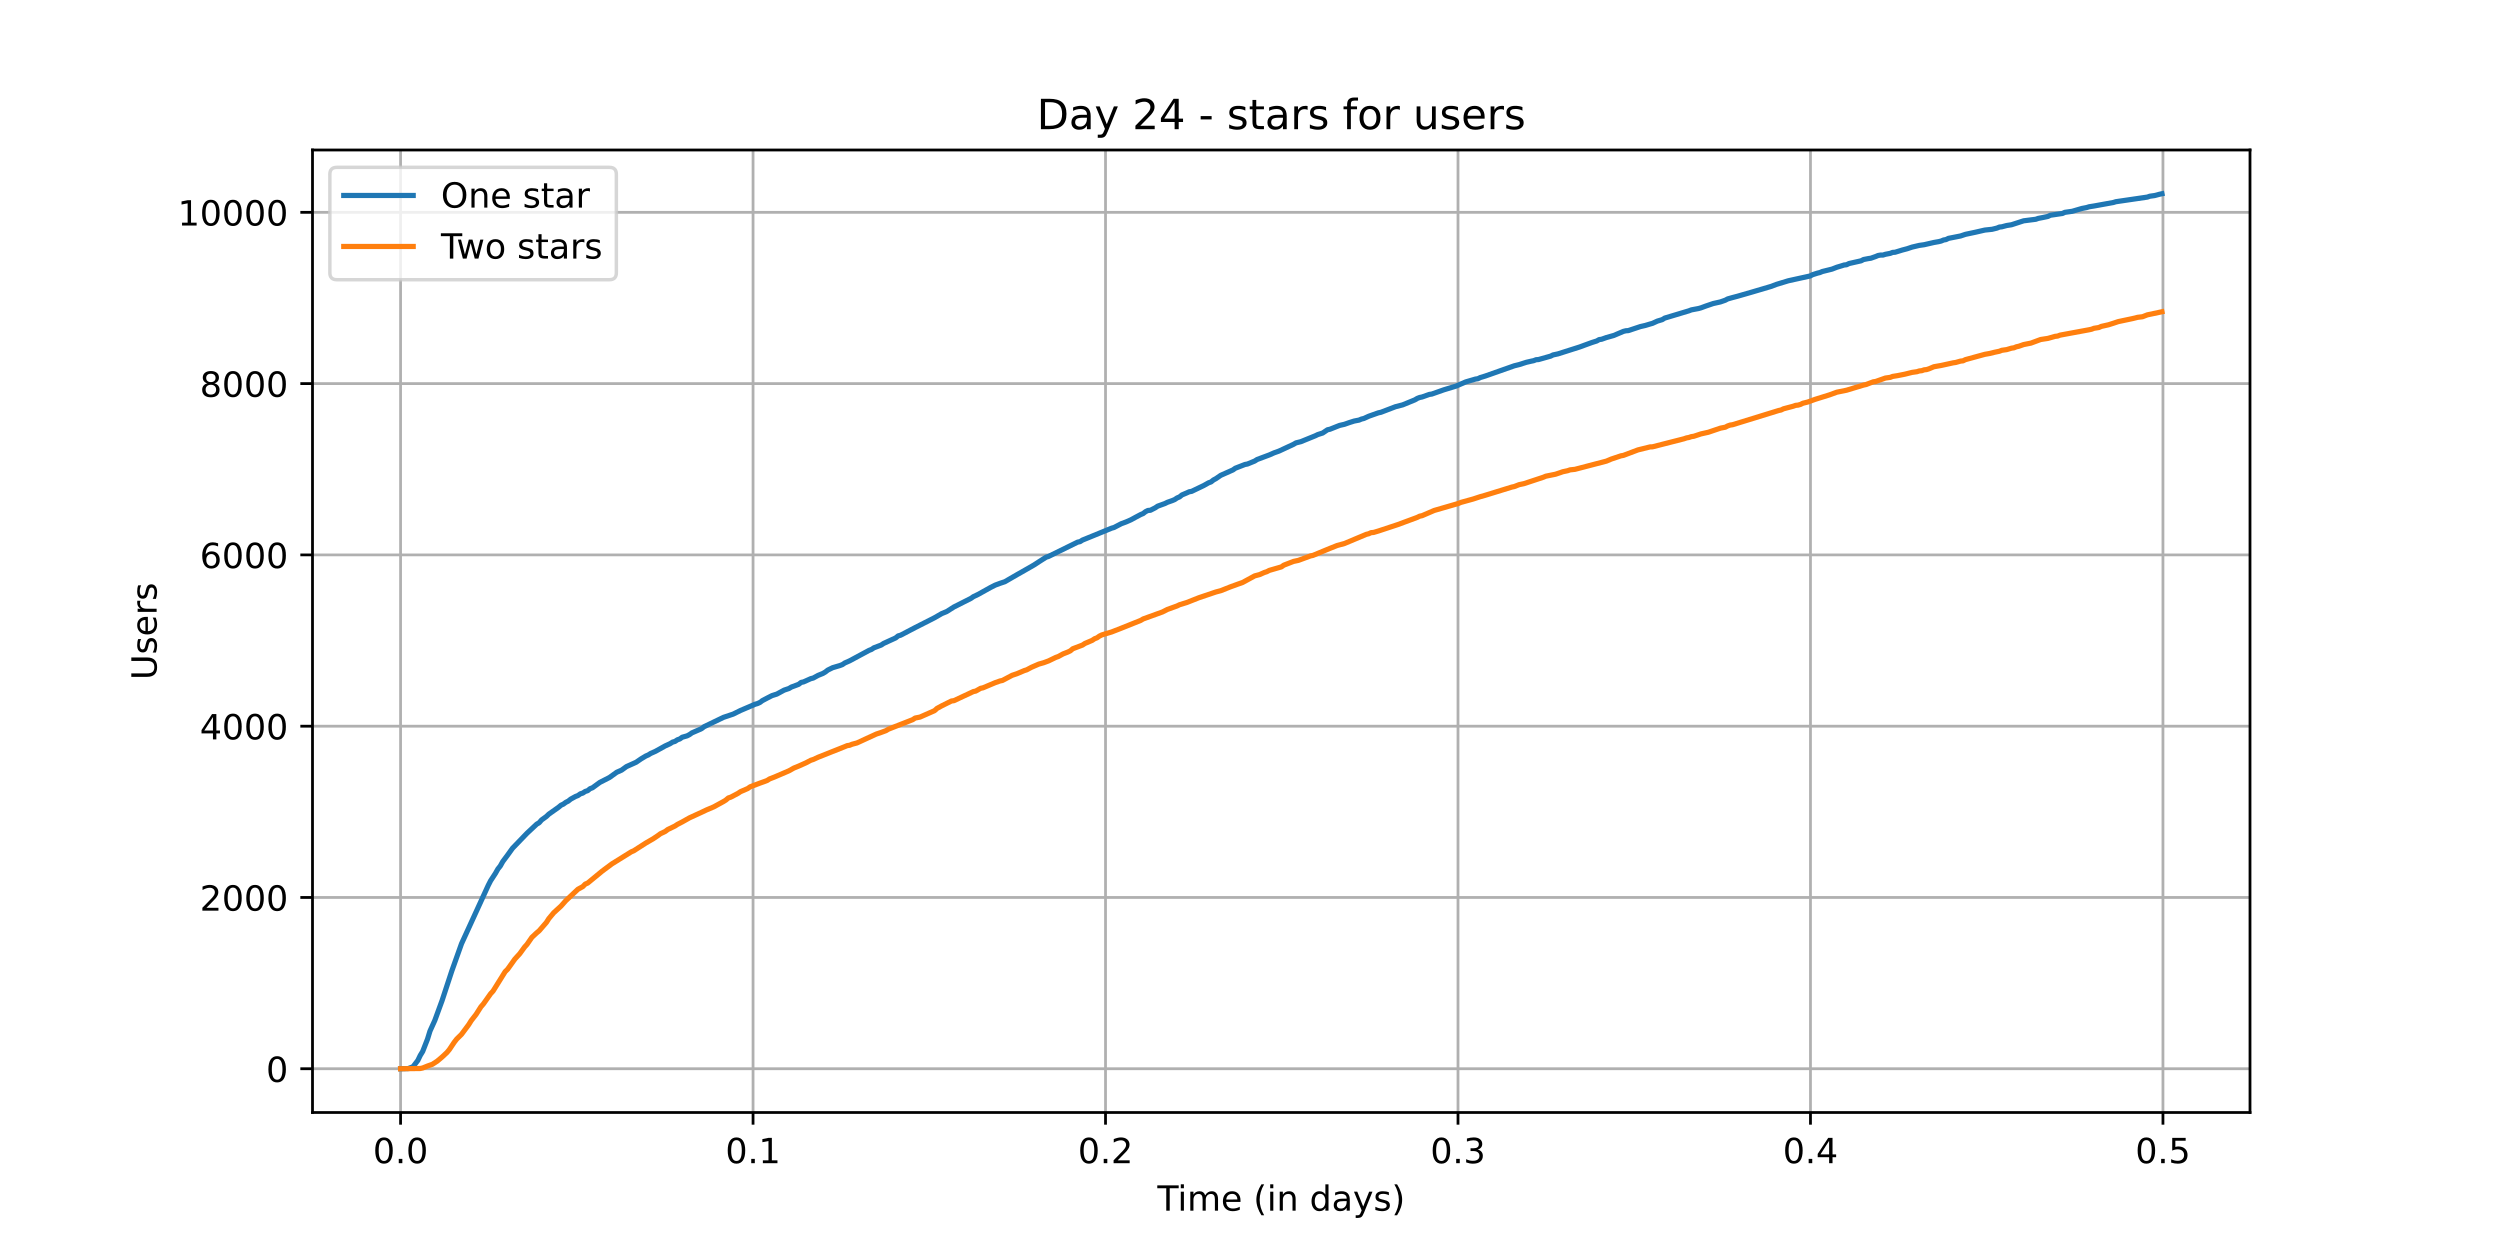 <?xml version="1.0" encoding="utf-8" standalone="no"?>
<!DOCTYPE svg PUBLIC "-//W3C//DTD SVG 1.1//EN"
  "http://www.w3.org/Graphics/SVG/1.1/DTD/svg11.dtd">
<!-- Created with matplotlib (https://matplotlib.org/) -->
<svg height="360pt" version="1.1" viewBox="0 0 720 360" width="720pt" xmlns="http://www.w3.org/2000/svg" xmlns:xlink="http://www.w3.org/1999/xlink">
 <defs>
  <style type="text/css">*{stroke-linecap:butt;stroke-linejoin:round;}</style>
 </defs>
 <g id="figure_1">
  <g id="patch_1">
   <path d="M 0 360 
L 720 360 
L 720 0 
L 0 0 
z
" style="fill:#ffffff;"/>
  </g>
  <g id="axes_1">
   <g id="patch_2">
    <path d="M 90 320.4 
L 648 320.4 
L 648 43.2 
L 90 43.2 
z
" style="fill:#ffffff;"/>
   </g>
   <g id="matplotlib.axis_1">
    <g id="xtick_1">
     <g id="line2d_1">
      <path clip-path="url(#p52ae6a3eb5)" d="M 115.364 320.4 
L 115.364 43.2 
" style="fill:none;stroke:#b0b0b0;stroke-linecap:square;stroke-width:0.8;"/>
     </g>
     <g id="line2d_2">
      <defs>
       <path d="M 0 0 
L 0 3.5 
" id="m8690283276" style="stroke:#000000;stroke-width:0.8;"/>
      </defs>
      <g>
       <use style="stroke:#000000;stroke-width:0.8;" x="115.364" xlink:href="#m8690283276" y="320.4"/>
      </g>
     </g>
     <g id="text_1">
      <!-- 0.0 -->
      <g transform="translate(107.412 334.998)scale(0.1 -0.1)">
       <defs>
        <path d="M 31.781 66.406 
Q 24.172 66.406 20.328 58.906 
Q 16.5 51.422 16.5 36.375 
Q 16.5 21.391 20.328 13.891 
Q 24.172 6.391 31.781 6.391 
Q 39.453 6.391 43.281 13.891 
Q 47.125 21.391 47.125 36.375 
Q 47.125 51.422 43.281 58.906 
Q 39.453 66.406 31.781 66.406 
z
M 31.781 74.219 
Q 44.047 74.219 50.516 64.516 
Q 56.984 54.828 56.984 36.375 
Q 56.984 17.969 50.516 8.266 
Q 44.047 -1.422 31.781 -1.422 
Q 19.531 -1.422 13.062 8.266 
Q 6.594 17.969 6.594 36.375 
Q 6.594 54.828 13.062 64.516 
Q 19.531 74.219 31.781 74.219 
z
" id="DejaVuSans-48"/>
        <path d="M 10.688 12.406 
L 21 12.406 
L 21 0 
L 10.688 0 
z
" id="DejaVuSans-46"/>
       </defs>
       <use xlink:href="#DejaVuSans-48"/>
       <use x="63.623" xlink:href="#DejaVuSans-46"/>
       <use x="95.41" xlink:href="#DejaVuSans-48"/>
      </g>
     </g>
    </g>
    <g id="xtick_2">
     <g id="line2d_3">
      <path clip-path="url(#p52ae6a3eb5)" d="M 216.877 320.4 
L 216.877 43.2 
" style="fill:none;stroke:#b0b0b0;stroke-linecap:square;stroke-width:0.8;"/>
     </g>
     <g id="line2d_4">
      <g>
       <use style="stroke:#000000;stroke-width:0.8;" x="216.877" xlink:href="#m8690283276" y="320.4"/>
      </g>
     </g>
     <g id="text_2">
      <!-- 0.1 -->
      <g transform="translate(208.925 334.998)scale(0.1 -0.1)">
       <defs>
        <path d="M 12.406 8.297 
L 28.516 8.297 
L 28.516 63.922 
L 10.984 60.406 
L 10.984 69.391 
L 28.422 72.906 
L 38.281 72.906 
L 38.281 8.297 
L 54.391 8.297 
L 54.391 0 
L 12.406 0 
z
" id="DejaVuSans-49"/>
       </defs>
       <use xlink:href="#DejaVuSans-48"/>
       <use x="63.623" xlink:href="#DejaVuSans-46"/>
       <use x="95.41" xlink:href="#DejaVuSans-49"/>
      </g>
     </g>
    </g>
    <g id="xtick_3">
     <g id="line2d_5">
      <path clip-path="url(#p52ae6a3eb5)" d="M 318.39 320.4 
L 318.39 43.2 
" style="fill:none;stroke:#b0b0b0;stroke-linecap:square;stroke-width:0.8;"/>
     </g>
     <g id="line2d_6">
      <g>
       <use style="stroke:#000000;stroke-width:0.8;" x="318.39" xlink:href="#m8690283276" y="320.4"/>
      </g>
     </g>
     <g id="text_3">
      <!-- 0.2 -->
      <g transform="translate(310.439 334.998)scale(0.1 -0.1)">
       <defs>
        <path d="M 19.188 8.297 
L 53.609 8.297 
L 53.609 0 
L 7.328 0 
L 7.328 8.297 
Q 12.938 14.109 22.625 23.891 
Q 32.328 33.688 34.812 36.531 
Q 39.547 41.844 41.422 45.531 
Q 43.312 49.219 43.312 52.781 
Q 43.312 58.594 39.234 62.25 
Q 35.156 65.922 28.609 65.922 
Q 23.969 65.922 18.812 64.312 
Q 13.672 62.703 7.812 59.422 
L 7.812 69.391 
Q 13.766 71.781 18.938 73 
Q 24.125 74.219 28.422 74.219 
Q 39.75 74.219 46.484 68.547 
Q 53.219 62.891 53.219 53.422 
Q 53.219 48.922 51.531 44.891 
Q 49.859 40.875 45.406 35.406 
Q 44.188 33.984 37.641 27.219 
Q 31.109 20.453 19.188 8.297 
z
" id="DejaVuSans-50"/>
       </defs>
       <use xlink:href="#DejaVuSans-48"/>
       <use x="63.623" xlink:href="#DejaVuSans-46"/>
       <use x="95.41" xlink:href="#DejaVuSans-50"/>
      </g>
     </g>
    </g>
    <g id="xtick_4">
     <g id="line2d_7">
      <path clip-path="url(#p52ae6a3eb5)" d="M 419.904 320.4 
L 419.904 43.2 
" style="fill:none;stroke:#b0b0b0;stroke-linecap:square;stroke-width:0.8;"/>
     </g>
     <g id="line2d_8">
      <g>
       <use style="stroke:#000000;stroke-width:0.8;" x="419.904" xlink:href="#m8690283276" y="320.4"/>
      </g>
     </g>
     <g id="text_4">
      <!-- 0.3 -->
      <g transform="translate(411.952 334.998)scale(0.1 -0.1)">
       <defs>
        <path d="M 40.578 39.312 
Q 47.656 37.797 51.625 33 
Q 55.609 28.219 55.609 21.188 
Q 55.609 10.406 48.188 4.484 
Q 40.766 -1.422 27.094 -1.422 
Q 22.516 -1.422 17.656 -0.516 
Q 12.797 0.391 7.625 2.203 
L 7.625 11.719 
Q 11.719 9.328 16.594 8.109 
Q 21.484 6.891 26.812 6.891 
Q 36.078 6.891 40.938 10.547 
Q 45.797 14.203 45.797 21.188 
Q 45.797 27.641 41.281 31.266 
Q 36.766 34.906 28.719 34.906 
L 20.219 34.906 
L 20.219 43.016 
L 29.109 43.016 
Q 36.375 43.016 40.234 45.922 
Q 44.094 48.828 44.094 54.297 
Q 44.094 59.906 40.109 62.906 
Q 36.141 65.922 28.719 65.922 
Q 24.656 65.922 20.016 65.031 
Q 15.375 64.156 9.812 62.312 
L 9.812 71.094 
Q 15.438 72.656 20.344 73.438 
Q 25.25 74.219 29.594 74.219 
Q 40.828 74.219 47.359 69.109 
Q 53.906 64.016 53.906 55.328 
Q 53.906 49.266 50.438 45.094 
Q 46.969 40.922 40.578 39.312 
z
" id="DejaVuSans-51"/>
       </defs>
       <use xlink:href="#DejaVuSans-48"/>
       <use x="63.623" xlink:href="#DejaVuSans-46"/>
       <use x="95.41" xlink:href="#DejaVuSans-51"/>
      </g>
     </g>
    </g>
    <g id="xtick_5">
     <g id="line2d_9">
      <path clip-path="url(#p52ae6a3eb5)" d="M 521.417 320.4 
L 521.417 43.2 
" style="fill:none;stroke:#b0b0b0;stroke-linecap:square;stroke-width:0.8;"/>
     </g>
     <g id="line2d_10">
      <g>
       <use style="stroke:#000000;stroke-width:0.8;" x="521.417" xlink:href="#m8690283276" y="320.4"/>
      </g>
     </g>
     <g id="text_5">
      <!-- 0.4 -->
      <g transform="translate(513.465 334.998)scale(0.1 -0.1)">
       <defs>
        <path d="M 37.797 64.312 
L 12.891 25.391 
L 37.797 25.391 
z
M 35.203 72.906 
L 47.609 72.906 
L 47.609 25.391 
L 58.016 25.391 
L 58.016 17.188 
L 47.609 17.188 
L 47.609 0 
L 37.797 0 
L 37.797 17.188 
L 4.891 17.188 
L 4.891 26.703 
z
" id="DejaVuSans-52"/>
       </defs>
       <use xlink:href="#DejaVuSans-48"/>
       <use x="63.623" xlink:href="#DejaVuSans-46"/>
       <use x="95.41" xlink:href="#DejaVuSans-52"/>
      </g>
     </g>
    </g>
    <g id="xtick_6">
     <g id="line2d_11">
      <path clip-path="url(#p52ae6a3eb5)" d="M 622.93 320.4 
L 622.93 43.2 
" style="fill:none;stroke:#b0b0b0;stroke-linecap:square;stroke-width:0.8;"/>
     </g>
     <g id="line2d_12">
      <g>
       <use style="stroke:#000000;stroke-width:0.8;" x="622.93" xlink:href="#m8690283276" y="320.4"/>
      </g>
     </g>
     <g id="text_6">
      <!-- 0.5 -->
      <g transform="translate(614.979 334.998)scale(0.1 -0.1)">
       <defs>
        <path d="M 10.797 72.906 
L 49.516 72.906 
L 49.516 64.594 
L 19.828 64.594 
L 19.828 46.734 
Q 21.969 47.469 24.109 47.828 
Q 26.266 48.188 28.422 48.188 
Q 40.625 48.188 47.75 41.5 
Q 54.891 34.812 54.891 23.391 
Q 54.891 11.625 47.562 5.094 
Q 40.234 -1.422 26.906 -1.422 
Q 22.312 -1.422 17.547 -0.641 
Q 12.797 0.141 7.719 1.703 
L 7.719 11.625 
Q 12.109 9.234 16.797 8.062 
Q 21.484 6.891 26.703 6.891 
Q 35.156 6.891 40.078 11.328 
Q 45.016 15.766 45.016 23.391 
Q 45.016 31 40.078 35.438 
Q 35.156 39.891 26.703 39.891 
Q 22.75 39.891 18.812 39.016 
Q 14.891 38.141 10.797 36.281 
z
" id="DejaVuSans-53"/>
       </defs>
       <use xlink:href="#DejaVuSans-48"/>
       <use x="63.623" xlink:href="#DejaVuSans-46"/>
       <use x="95.41" xlink:href="#DejaVuSans-53"/>
      </g>
     </g>
    </g>
    <g id="text_7">
     <!-- Time (in days) -->
     <g transform="translate(333.327 348.677)scale(0.1 -0.1)">
      <defs>
       <path d="M -0.297 72.906 
L 61.375 72.906 
L 61.375 64.594 
L 35.5 64.594 
L 35.5 0 
L 25.594 0 
L 25.594 64.594 
L -0.297 64.594 
z
" id="DejaVuSans-84"/>
       <path d="M 9.422 54.688 
L 18.406 54.688 
L 18.406 0 
L 9.422 0 
z
M 9.422 75.984 
L 18.406 75.984 
L 18.406 64.594 
L 9.422 64.594 
z
" id="DejaVuSans-105"/>
       <path d="M 52 44.188 
Q 55.375 50.25 60.062 53.125 
Q 64.75 56 71.094 56 
Q 79.641 56 84.281 50.016 
Q 88.922 44.047 88.922 33.016 
L 88.922 0 
L 79.891 0 
L 79.891 32.719 
Q 79.891 40.578 77.094 44.375 
Q 74.312 48.188 68.609 48.188 
Q 61.625 48.188 57.562 43.547 
Q 53.516 38.922 53.516 30.906 
L 53.516 0 
L 44.484 0 
L 44.484 32.719 
Q 44.484 40.625 41.703 44.406 
Q 38.922 48.188 33.109 48.188 
Q 26.219 48.188 22.156 43.531 
Q 18.109 38.875 18.109 30.906 
L 18.109 0 
L 9.078 0 
L 9.078 54.688 
L 18.109 54.688 
L 18.109 46.188 
Q 21.188 51.219 25.484 53.609 
Q 29.781 56 35.688 56 
Q 41.656 56 45.828 52.969 
Q 50 49.953 52 44.188 
z
" id="DejaVuSans-109"/>
       <path d="M 56.203 29.594 
L 56.203 25.203 
L 14.891 25.203 
Q 15.484 15.922 20.484 11.062 
Q 25.484 6.203 34.422 6.203 
Q 39.594 6.203 44.453 7.469 
Q 49.312 8.734 54.109 11.281 
L 54.109 2.781 
Q 49.266 0.734 44.188 -0.344 
Q 39.109 -1.422 33.891 -1.422 
Q 20.797 -1.422 13.156 6.188 
Q 5.516 13.812 5.516 26.812 
Q 5.516 40.234 12.766 48.109 
Q 20.016 56 32.328 56 
Q 43.359 56 49.781 48.891 
Q 56.203 41.797 56.203 29.594 
z
M 47.219 32.234 
Q 47.125 39.594 43.094 43.984 
Q 39.062 48.391 32.422 48.391 
Q 24.906 48.391 20.391 44.141 
Q 15.875 39.891 15.188 32.172 
z
" id="DejaVuSans-101"/>
       <path id="DejaVuSans-32"/>
       <path d="M 31 75.875 
Q 24.469 64.656 21.281 53.656 
Q 18.109 42.672 18.109 31.391 
Q 18.109 20.125 21.312 9.062 
Q 24.516 -2 31 -13.188 
L 23.188 -13.188 
Q 15.875 -1.703 12.234 9.375 
Q 8.594 20.453 8.594 31.391 
Q 8.594 42.281 12.203 53.312 
Q 15.828 64.359 23.188 75.875 
z
" id="DejaVuSans-40"/>
       <path d="M 54.891 33.016 
L 54.891 0 
L 45.906 0 
L 45.906 32.719 
Q 45.906 40.484 42.875 44.328 
Q 39.844 48.188 33.797 48.188 
Q 26.516 48.188 22.312 43.547 
Q 18.109 38.922 18.109 30.906 
L 18.109 0 
L 9.078 0 
L 9.078 54.688 
L 18.109 54.688 
L 18.109 46.188 
Q 21.344 51.125 25.703 53.562 
Q 30.078 56 35.797 56 
Q 45.219 56 50.047 50.172 
Q 54.891 44.344 54.891 33.016 
z
" id="DejaVuSans-110"/>
       <path d="M 45.406 46.391 
L 45.406 75.984 
L 54.391 75.984 
L 54.391 0 
L 45.406 0 
L 45.406 8.203 
Q 42.578 3.328 38.25 0.953 
Q 33.938 -1.422 27.875 -1.422 
Q 17.969 -1.422 11.734 6.484 
Q 5.516 14.406 5.516 27.297 
Q 5.516 40.188 11.734 48.094 
Q 17.969 56 27.875 56 
Q 33.938 56 38.25 53.625 
Q 42.578 51.266 45.406 46.391 
z
M 14.797 27.297 
Q 14.797 17.391 18.875 11.75 
Q 22.953 6.109 30.078 6.109 
Q 37.203 6.109 41.297 11.75 
Q 45.406 17.391 45.406 27.297 
Q 45.406 37.203 41.297 42.844 
Q 37.203 48.484 30.078 48.484 
Q 22.953 48.484 18.875 42.844 
Q 14.797 37.203 14.797 27.297 
z
" id="DejaVuSans-100"/>
       <path d="M 34.281 27.484 
Q 23.391 27.484 19.188 25 
Q 14.984 22.516 14.984 16.5 
Q 14.984 11.719 18.141 8.906 
Q 21.297 6.109 26.703 6.109 
Q 34.188 6.109 38.703 11.406 
Q 43.219 16.703 43.219 25.484 
L 43.219 27.484 
z
M 52.203 31.203 
L 52.203 0 
L 43.219 0 
L 43.219 8.297 
Q 40.141 3.328 35.547 0.953 
Q 30.953 -1.422 24.312 -1.422 
Q 15.922 -1.422 10.953 3.297 
Q 6 8.016 6 15.922 
Q 6 25.141 12.172 29.828 
Q 18.359 34.516 30.609 34.516 
L 43.219 34.516 
L 43.219 35.406 
Q 43.219 41.609 39.141 45 
Q 35.062 48.391 27.688 48.391 
Q 23 48.391 18.547 47.266 
Q 14.109 46.141 10.016 43.891 
L 10.016 52.203 
Q 14.938 54.109 19.578 55.047 
Q 24.219 56 28.609 56 
Q 40.484 56 46.344 49.844 
Q 52.203 43.703 52.203 31.203 
z
" id="DejaVuSans-97"/>
       <path d="M 32.172 -5.078 
Q 28.375 -14.844 24.75 -17.812 
Q 21.141 -20.797 15.094 -20.797 
L 7.906 -20.797 
L 7.906 -13.281 
L 13.188 -13.281 
Q 16.891 -13.281 18.938 -11.516 
Q 21 -9.766 23.484 -3.219 
L 25.094 0.875 
L 2.984 54.688 
L 12.5 54.688 
L 29.594 11.922 
L 46.688 54.688 
L 56.203 54.688 
z
" id="DejaVuSans-121"/>
       <path d="M 44.281 53.078 
L 44.281 44.578 
Q 40.484 46.531 36.375 47.5 
Q 32.281 48.484 27.875 48.484 
Q 21.188 48.484 17.844 46.438 
Q 14.5 44.391 14.5 40.281 
Q 14.5 37.156 16.891 35.375 
Q 19.281 33.594 26.516 31.984 
L 29.594 31.297 
Q 39.156 29.25 43.188 25.516 
Q 47.219 21.781 47.219 15.094 
Q 47.219 7.469 41.188 3.016 
Q 35.156 -1.422 24.609 -1.422 
Q 20.219 -1.422 15.453 -0.562 
Q 10.688 0.297 5.422 2 
L 5.422 11.281 
Q 10.406 8.688 15.234 7.391 
Q 20.062 6.109 24.812 6.109 
Q 31.156 6.109 34.562 8.281 
Q 37.984 10.453 37.984 14.406 
Q 37.984 18.062 35.516 20.016 
Q 33.062 21.969 24.703 23.781 
L 21.578 24.516 
Q 13.234 26.266 9.516 29.906 
Q 5.812 33.547 5.812 39.891 
Q 5.812 47.609 11.281 51.797 
Q 16.75 56 26.812 56 
Q 31.781 56 36.172 55.266 
Q 40.578 54.547 44.281 53.078 
z
" id="DejaVuSans-115"/>
       <path d="M 8.016 75.875 
L 15.828 75.875 
Q 23.141 64.359 26.781 53.312 
Q 30.422 42.281 30.422 31.391 
Q 30.422 20.453 26.781 9.375 
Q 23.141 -1.703 15.828 -13.188 
L 8.016 -13.188 
Q 14.5 -2 17.703 9.062 
Q 20.906 20.125 20.906 31.391 
Q 20.906 42.672 17.703 53.656 
Q 14.5 64.656 8.016 75.875 
z
" id="DejaVuSans-41"/>
      </defs>
      <use xlink:href="#DejaVuSans-84"/>
      <use x="57.959" xlink:href="#DejaVuSans-105"/>
      <use x="85.742" xlink:href="#DejaVuSans-109"/>
      <use x="183.154" xlink:href="#DejaVuSans-101"/>
      <use x="244.678" xlink:href="#DejaVuSans-32"/>
      <use x="276.465" xlink:href="#DejaVuSans-40"/>
      <use x="315.479" xlink:href="#DejaVuSans-105"/>
      <use x="343.262" xlink:href="#DejaVuSans-110"/>
      <use x="406.641" xlink:href="#DejaVuSans-32"/>
      <use x="438.428" xlink:href="#DejaVuSans-100"/>
      <use x="501.904" xlink:href="#DejaVuSans-97"/>
      <use x="563.184" xlink:href="#DejaVuSans-121"/>
      <use x="622.363" xlink:href="#DejaVuSans-115"/>
      <use x="674.463" xlink:href="#DejaVuSans-41"/>
     </g>
    </g>
   </g>
   <g id="matplotlib.axis_2">
    <g id="ytick_1">
     <g id="line2d_13">
      <path clip-path="url(#p52ae6a3eb5)" d="M 90 307.8 
L 648 307.8 
" style="fill:none;stroke:#b0b0b0;stroke-linecap:square;stroke-width:0.8;"/>
     </g>
     <g id="line2d_14">
      <defs>
       <path d="M 0 0 
L -3.5 0 
" id="m073f682e86" style="stroke:#000000;stroke-width:0.8;"/>
      </defs>
      <g>
       <use style="stroke:#000000;stroke-width:0.8;" x="90" xlink:href="#m073f682e86" y="307.8"/>
      </g>
     </g>
     <g id="text_8">
      <!-- 0 -->
      <g transform="translate(76.638 311.599)scale(0.1 -0.1)">
       <use xlink:href="#DejaVuSans-48"/>
      </g>
     </g>
    </g>
    <g id="ytick_2">
     <g id="line2d_15">
      <path clip-path="url(#p52ae6a3eb5)" d="M 90 258.47 
L 648 258.47 
" style="fill:none;stroke:#b0b0b0;stroke-linecap:square;stroke-width:0.8;"/>
     </g>
     <g id="line2d_16">
      <g>
       <use style="stroke:#000000;stroke-width:0.8;" x="90" xlink:href="#m073f682e86" y="258.47"/>
      </g>
     </g>
     <g id="text_9">
      <!-- 2000 -->
      <g transform="translate(57.55 262.27)scale(0.1 -0.1)">
       <use xlink:href="#DejaVuSans-50"/>
       <use x="63.623" xlink:href="#DejaVuSans-48"/>
       <use x="127.246" xlink:href="#DejaVuSans-48"/>
       <use x="190.869" xlink:href="#DejaVuSans-48"/>
      </g>
     </g>
    </g>
    <g id="ytick_3">
     <g id="line2d_17">
      <path clip-path="url(#p52ae6a3eb5)" d="M 90 209.141 
L 648 209.141 
" style="fill:none;stroke:#b0b0b0;stroke-linecap:square;stroke-width:0.8;"/>
     </g>
     <g id="line2d_18">
      <g>
       <use style="stroke:#000000;stroke-width:0.8;" x="90" xlink:href="#m073f682e86" y="209.141"/>
      </g>
     </g>
     <g id="text_10">
      <!-- 4000 -->
      <g transform="translate(57.55 212.94)scale(0.1 -0.1)">
       <use xlink:href="#DejaVuSans-52"/>
       <use x="63.623" xlink:href="#DejaVuSans-48"/>
       <use x="127.246" xlink:href="#DejaVuSans-48"/>
       <use x="190.869" xlink:href="#DejaVuSans-48"/>
      </g>
     </g>
    </g>
    <g id="ytick_4">
     <g id="line2d_19">
      <path clip-path="url(#p52ae6a3eb5)" d="M 90 159.811 
L 648 159.811 
" style="fill:none;stroke:#b0b0b0;stroke-linecap:square;stroke-width:0.8;"/>
     </g>
     <g id="line2d_20">
      <g>
       <use style="stroke:#000000;stroke-width:0.8;" x="90" xlink:href="#m073f682e86" y="159.811"/>
      </g>
     </g>
     <g id="text_11">
      <!-- 6000 -->
      <g transform="translate(57.55 163.611)scale(0.1 -0.1)">
       <defs>
        <path d="M 33.016 40.375 
Q 26.375 40.375 22.484 35.828 
Q 18.609 31.297 18.609 23.391 
Q 18.609 15.531 22.484 10.953 
Q 26.375 6.391 33.016 6.391 
Q 39.656 6.391 43.531 10.953 
Q 47.406 15.531 47.406 23.391 
Q 47.406 31.297 43.531 35.828 
Q 39.656 40.375 33.016 40.375 
z
M 52.594 71.297 
L 52.594 62.312 
Q 48.875 64.062 45.094 64.984 
Q 41.312 65.922 37.594 65.922 
Q 27.828 65.922 22.672 59.328 
Q 17.531 52.734 16.797 39.406 
Q 19.672 43.656 24.016 45.922 
Q 28.375 48.188 33.594 48.188 
Q 44.578 48.188 50.953 41.516 
Q 57.328 34.859 57.328 23.391 
Q 57.328 12.156 50.688 5.359 
Q 44.047 -1.422 33.016 -1.422 
Q 20.359 -1.422 13.672 8.266 
Q 6.984 17.969 6.984 36.375 
Q 6.984 53.656 15.188 63.938 
Q 23.391 74.219 37.203 74.219 
Q 40.922 74.219 44.703 73.484 
Q 48.484 72.75 52.594 71.297 
z
" id="DejaVuSans-54"/>
       </defs>
       <use xlink:href="#DejaVuSans-54"/>
       <use x="63.623" xlink:href="#DejaVuSans-48"/>
       <use x="127.246" xlink:href="#DejaVuSans-48"/>
       <use x="190.869" xlink:href="#DejaVuSans-48"/>
      </g>
     </g>
    </g>
    <g id="ytick_5">
     <g id="line2d_21">
      <path clip-path="url(#p52ae6a3eb5)" d="M 90 110.482 
L 648 110.482 
" style="fill:none;stroke:#b0b0b0;stroke-linecap:square;stroke-width:0.8;"/>
     </g>
     <g id="line2d_22">
      <g>
       <use style="stroke:#000000;stroke-width:0.8;" x="90" xlink:href="#m073f682e86" y="110.482"/>
      </g>
     </g>
     <g id="text_12">
      <!-- 8000 -->
      <g transform="translate(57.55 114.281)scale(0.1 -0.1)">
       <defs>
        <path d="M 31.781 34.625 
Q 24.75 34.625 20.719 30.859 
Q 16.703 27.094 16.703 20.516 
Q 16.703 13.922 20.719 10.156 
Q 24.75 6.391 31.781 6.391 
Q 38.812 6.391 42.859 10.172 
Q 46.922 13.969 46.922 20.516 
Q 46.922 27.094 42.891 30.859 
Q 38.875 34.625 31.781 34.625 
z
M 21.922 38.812 
Q 15.578 40.375 12.031 44.719 
Q 8.5 49.078 8.5 55.328 
Q 8.5 64.062 14.719 69.141 
Q 20.953 74.219 31.781 74.219 
Q 42.672 74.219 48.875 69.141 
Q 55.078 64.062 55.078 55.328 
Q 55.078 49.078 51.531 44.719 
Q 48 40.375 41.703 38.812 
Q 48.828 37.156 52.797 32.312 
Q 56.781 27.484 56.781 20.516 
Q 56.781 9.906 50.312 4.234 
Q 43.844 -1.422 31.781 -1.422 
Q 19.734 -1.422 13.25 4.234 
Q 6.781 9.906 6.781 20.516 
Q 6.781 27.484 10.781 32.312 
Q 14.797 37.156 21.922 38.812 
z
M 18.312 54.391 
Q 18.312 48.734 21.844 45.562 
Q 25.391 42.391 31.781 42.391 
Q 38.141 42.391 41.719 45.562 
Q 45.312 48.734 45.312 54.391 
Q 45.312 60.062 41.719 63.234 
Q 38.141 66.406 31.781 66.406 
Q 25.391 66.406 21.844 63.234 
Q 18.312 60.062 18.312 54.391 
z
" id="DejaVuSans-56"/>
       </defs>
       <use xlink:href="#DejaVuSans-56"/>
       <use x="63.623" xlink:href="#DejaVuSans-48"/>
       <use x="127.246" xlink:href="#DejaVuSans-48"/>
       <use x="190.869" xlink:href="#DejaVuSans-48"/>
      </g>
     </g>
    </g>
    <g id="ytick_6">
     <g id="line2d_23">
      <path clip-path="url(#p52ae6a3eb5)" d="M 90 61.152 
L 648 61.152 
" style="fill:none;stroke:#b0b0b0;stroke-linecap:square;stroke-width:0.8;"/>
     </g>
     <g id="line2d_24">
      <g>
       <use style="stroke:#000000;stroke-width:0.8;" x="90" xlink:href="#m073f682e86" y="61.152"/>
      </g>
     </g>
     <g id="text_13">
      <!-- 10000 -->
      <g transform="translate(51.188 64.951)scale(0.1 -0.1)">
       <use xlink:href="#DejaVuSans-49"/>
       <use x="63.623" xlink:href="#DejaVuSans-48"/>
       <use x="127.246" xlink:href="#DejaVuSans-48"/>
       <use x="190.869" xlink:href="#DejaVuSans-48"/>
       <use x="254.492" xlink:href="#DejaVuSans-48"/>
      </g>
     </g>
    </g>
    <g id="text_14">
     <!-- Users -->
     <g transform="translate(45.108 195.801)rotate(-90)scale(0.1 -0.1)">
      <defs>
       <path d="M 8.688 72.906 
L 18.609 72.906 
L 18.609 28.609 
Q 18.609 16.891 22.844 11.734 
Q 27.094 6.594 36.625 6.594 
Q 46.094 6.594 50.344 11.734 
Q 54.594 16.891 54.594 28.609 
L 54.594 72.906 
L 64.5 72.906 
L 64.5 27.391 
Q 64.5 13.141 57.438 5.859 
Q 50.391 -1.422 36.625 -1.422 
Q 22.797 -1.422 15.734 5.859 
Q 8.688 13.141 8.688 27.391 
z
" id="DejaVuSans-85"/>
       <path d="M 41.109 46.297 
Q 39.594 47.172 37.812 47.578 
Q 36.031 48 33.891 48 
Q 26.266 48 22.188 43.047 
Q 18.109 38.094 18.109 28.812 
L 18.109 0 
L 9.078 0 
L 9.078 54.688 
L 18.109 54.688 
L 18.109 46.188 
Q 20.953 51.172 25.484 53.578 
Q 30.031 56 36.531 56 
Q 37.453 56 38.578 55.875 
Q 39.703 55.766 41.062 55.516 
z
" id="DejaVuSans-114"/>
      </defs>
      <use xlink:href="#DejaVuSans-85"/>
      <use x="73.193" xlink:href="#DejaVuSans-115"/>
      <use x="125.293" xlink:href="#DejaVuSans-101"/>
      <use x="186.816" xlink:href="#DejaVuSans-114"/>
      <use x="227.93" xlink:href="#DejaVuSans-115"/>
     </g>
    </g>
   </g>
   <g id="line2d_25">
    <path clip-path="url(#p52ae6a3eb5)" d="M 115.364 307.8 
L 117.537 307.751 
L 118.935 307.233 
L 120.334 305.408 
L 121.039 303.952 
L 121.732 302.818 
L 123.13 299.241 
L 123.835 296.947 
L 125.233 293.864 
L 127.324 288.142 
L 130.121 279.633 
L 132.917 271.789 
L 140.601 255.017 
L 141.294 253.661 
L 142.692 251.515 
L 143.386 250.282 
L 144.09 249.394 
L 144.795 248.136 
L 146.194 246.261 
L 147.592 244.313 
L 151.774 239.972 
L 154.571 237.357 
L 155.276 236.938 
L 155.969 236.149 
L 157.367 235.138 
L 158.06 234.472 
L 160.857 232.498 
L 161.562 231.906 
L 162.255 231.586 
L 162.96 231.068 
L 163.653 230.723 
L 164.358 230.155 
L 165.744 229.391 
L 166.449 229.119 
L 167.142 228.626 
L 167.847 228.404 
L 168.541 227.935 
L 169.246 227.713 
L 169.939 227.146 
L 170.644 226.875 
L 172.735 225.346 
L 175.531 223.915 
L 177.623 222.411 
L 179.021 221.794 
L 180.419 220.783 
L 182.51 219.845 
L 183.215 219.525 
L 184.614 218.563 
L 186.012 217.724 
L 186.705 217.428 
L 187.41 216.984 
L 188.796 216.368 
L 191.593 214.814 
L 192.991 214.173 
L 193.696 213.729 
L 194.389 213.531 
L 195.094 213.063 
L 195.787 212.816 
L 196.48 212.323 
L 197.878 211.928 
L 198.583 211.558 
L 199.277 211.065 
L 201.38 210.152 
L 202.073 209.832 
L 202.778 209.289 
L 208.359 206.6 
L 211.155 205.663 
L 213.246 204.627 
L 217.453 202.827 
L 218.146 202.629 
L 218.851 202.309 
L 219.544 201.791 
L 220.942 201.051 
L 222.34 200.336 
L 223.738 199.892 
L 225.83 198.757 
L 227.228 198.288 
L 227.921 197.869 
L 229.319 197.351 
L 230.024 197.08 
L 230.718 196.537 
L 231.422 196.389 
L 233.514 195.452 
L 234.207 195.279 
L 235.605 194.515 
L 237.003 193.947 
L 237.708 193.528 
L 238.402 192.985 
L 239.8 192.295 
L 241.891 191.678 
L 242.596 191.407 
L 243.289 190.938 
L 244.687 190.322 
L 250.28 187.313 
L 250.973 187.041 
L 251.678 186.573 
L 253.769 185.783 
L 254.474 185.315 
L 257.964 183.712 
L 258.657 183.144 
L 259.362 182.947 
L 263.557 180.752 
L 267.739 178.631 
L 269.137 177.915 
L 271.241 176.707 
L 272.627 176.139 
L 274.73 174.808 
L 279.618 172.341 
L 280.323 171.848 
L 281.709 171.182 
L 285.21 169.233 
L 286.609 168.518 
L 288.007 168 
L 289.405 167.531 
L 292.894 165.509 
L 294.293 164.72 
L 297.782 162.722 
L 299.18 161.809 
L 301.272 160.477 
L 301.977 160.255 
L 310.354 156.136 
L 311.059 155.988 
L 311.752 155.544 
L 313.15 154.977 
L 320.141 152.116 
L 320.834 151.919 
L 322.925 150.833 
L 324.324 150.315 
L 325.722 149.699 
L 327.12 148.934 
L 328.518 148.194 
L 329.223 147.898 
L 329.916 147.356 
L 330.621 147.01 
L 331.314 146.961 
L 332.713 146.246 
L 333.406 145.777 
L 335.509 145.012 
L 336.202 144.667 
L 337.6 144.174 
L 338.305 143.878 
L 338.998 143.409 
L 339.703 143.113 
L 340.397 142.546 
L 341.795 141.954 
L 342.488 141.633 
L 343.193 141.51 
L 346.682 139.833 
L 348.081 139.044 
L 348.774 138.797 
L 349.479 138.23 
L 350.172 137.86 
L 351.57 136.898 
L 355.071 135.344 
L 355.764 134.851 
L 358.561 133.765 
L 359.254 133.642 
L 361.357 132.779 
L 362.05 132.335 
L 365.552 131.028 
L 366.95 130.411 
L 368.336 129.918 
L 372.531 127.969 
L 373.236 127.55 
L 374.634 127.205 
L 378.816 125.503 
L 379.521 125.157 
L 380.92 124.713 
L 382.318 123.776 
L 383.011 123.628 
L 385.114 122.79 
L 385.807 122.518 
L 387.205 122.198 
L 388.604 121.704 
L 390.002 121.26 
L 391.4 120.989 
L 392.093 120.693 
L 392.798 120.52 
L 394.196 119.879 
L 396.981 118.892 
L 397.686 118.745 
L 401.88 117.141 
L 403.972 116.599 
L 407.461 115.168 
L 408.166 114.749 
L 408.859 114.477 
L 409.564 114.33 
L 411.656 113.59 
L 412.349 113.491 
L 415.85 112.258 
L 419.34 111.197 
L 422.136 109.989 
L 424.932 109.175 
L 425.625 109.076 
L 426.33 108.731 
L 427.728 108.311 
L 436.106 105.352 
L 437.504 105.006 
L 439.595 104.34 
L 440.993 104.02 
L 441.698 103.872 
L 442.392 103.6 
L 443.096 103.551 
L 446.586 102.564 
L 447.279 102.219 
L 448.677 101.923 
L 454.963 99.925 
L 456.361 99.407 
L 458.464 98.643 
L 459.863 98.199 
L 460.556 97.804 
L 461.261 97.705 
L 462.647 97.212 
L 464.75 96.62 
L 467.547 95.436 
L 468.24 95.264 
L 468.945 95.214 
L 472.434 94.055 
L 473.832 93.734 
L 475.231 93.315 
L 475.924 93.118 
L 477.322 92.477 
L 478.72 92.057 
L 479.425 91.613 
L 486.404 89.517 
L 487.109 89.245 
L 489.2 88.851 
L 489.894 88.653 
L 491.292 88.136 
L 493.395 87.42 
L 495.486 86.952 
L 496.884 86.458 
L 497.578 86.088 
L 498.976 85.694 
L 500.374 85.324 
L 504.568 84.115 
L 510.161 82.463 
L 511.559 81.92 
L 515.049 80.859 
L 521.335 79.478 
L 522.028 79.108 
L 523.426 78.664 
L 524.131 78.492 
L 524.824 78.196 
L 527.62 77.505 
L 529.019 76.962 
L 530.417 76.543 
L 531.11 76.321 
L 531.815 76.247 
L 532.508 75.902 
L 535.998 75.113 
L 536.703 74.743 
L 538.101 74.471 
L 538.794 74.373 
L 540.192 73.879 
L 540.897 73.583 
L 541.59 73.46 
L 542.295 73.46 
L 542.988 73.238 
L 544.387 72.967 
L 545.08 72.695 
L 545.785 72.646 
L 547.876 72.005 
L 549.274 71.635 
L 550.672 71.166 
L 552.764 70.673 
L 554.162 70.476 
L 556.958 69.834 
L 558.356 69.588 
L 559.061 69.415 
L 559.755 69.119 
L 560.459 68.996 
L 561.153 68.65 
L 564.642 67.96 
L 566.04 67.491 
L 568.837 66.899 
L 571.633 66.258 
L 573.724 66.036 
L 575.123 65.691 
L 575.827 65.395 
L 576.521 65.321 
L 577.919 64.951 
L 579.317 64.729 
L 582.806 63.594 
L 586.308 63.15 
L 587.001 62.903 
L 588.399 62.632 
L 589.797 62.336 
L 590.49 61.991 
L 593.992 61.473 
L 594.685 61.152 
L 596.788 60.856 
L 599.573 60.042 
L 600.971 59.771 
L 601.676 59.549 
L 603.074 59.327 
L 608.655 58.316 
L 609.36 58.094 
L 618.442 56.762 
L 619.135 56.515 
L 620.533 56.318 
L 621.931 55.948 
L 622.636 55.8 
L 622.636 55.8 
" style="fill:none;stroke:#1f77b4;stroke-linecap:square;stroke-width:1.5;"/>
   </g>
   <g id="line2d_26">
    <path clip-path="url(#p52ae6a3eb5)" d="M 115.364 307.8 
L 121.039 307.726 
L 121.732 307.578 
L 123.13 307.011 
L 124.528 306.517 
L 125.926 305.605 
L 127.324 304.421 
L 128.723 303.114 
L 129.416 302.275 
L 130.814 300.179 
L 131.519 299.266 
L 132.917 297.885 
L 135.008 295.073 
L 135.713 293.938 
L 137.1 292.163 
L 138.498 289.967 
L 139.203 289.153 
L 141.294 286.194 
L 141.999 285.429 
L 145.489 279.83 
L 146.194 279.14 
L 148.285 276.204 
L 149.683 274.675 
L 151.081 272.751 
L 151.774 271.987 
L 153.173 269.964 
L 154.571 268.657 
L 155.276 268.065 
L 157.367 265.648 
L 158.06 264.563 
L 159.458 262.885 
L 161.562 260.962 
L 162.96 259.383 
L 166.449 256.103 
L 167.847 255.338 
L 168.541 254.623 
L 169.246 254.327 
L 173.44 250.874 
L 176.225 248.802 
L 181.817 245.324 
L 182.51 245.028 
L 186.012 242.784 
L 188.103 241.575 
L 189.501 240.638 
L 190.194 240.12 
L 191.593 239.454 
L 192.298 238.911 
L 194.389 237.9 
L 195.094 237.431 
L 196.48 236.716 
L 198.583 235.532 
L 202.073 233.929 
L 203.471 233.263 
L 205.562 232.375 
L 208.359 230.846 
L 209.064 230.402 
L 209.757 229.81 
L 210.45 229.588 
L 212.553 228.478 
L 213.246 228.009 
L 215.35 227.097 
L 216.043 226.604 
L 218.851 225.543 
L 220.237 225.05 
L 220.942 224.778 
L 221.635 224.334 
L 223.034 223.792 
L 227.228 221.991 
L 228.626 221.202 
L 230.024 220.635 
L 232.116 219.697 
L 233.514 218.957 
L 234.207 218.736 
L 235.605 218.094 
L 243.289 215.036 
L 243.994 214.74 
L 244.687 214.641 
L 245.392 214.345 
L 246.79 213.975 
L 252.371 211.41 
L 253.769 210.941 
L 255.168 210.423 
L 255.861 210.004 
L 262.852 207.266 
L 263.557 206.798 
L 264.943 206.526 
L 269.137 204.677 
L 269.842 204.035 
L 271.241 203.271 
L 274.025 201.889 
L 274.73 201.791 
L 280.323 199.176 
L 281.016 199.028 
L 282.414 198.239 
L 283.107 198.091 
L 286.609 196.611 
L 288.007 196.118 
L 288.7 195.97 
L 291.496 194.49 
L 292.894 194.021 
L 294.986 193.133 
L 295.691 192.911 
L 297.077 192.172 
L 299.18 191.259 
L 300.578 190.864 
L 301.977 190.346 
L 304.068 189.335 
L 304.773 189.088 
L 306.171 188.324 
L 307.557 187.781 
L 308.262 187.436 
L 308.956 186.844 
L 311.752 185.783 
L 312.457 185.315 
L 314.548 184.427 
L 315.241 183.958 
L 315.946 183.687 
L 316.64 183.194 
L 317.345 182.848 
L 320.141 182.01 
L 322.925 180.924 
L 328.518 178.68 
L 329.223 178.261 
L 334.804 176.238 
L 336.202 175.523 
L 338.998 174.512 
L 339.703 174.166 
L 341.795 173.525 
L 345.284 172.144 
L 350.172 170.491 
L 351.57 170.121 
L 354.366 169.011 
L 356.469 168.247 
L 357.868 167.753 
L 361.357 165.854 
L 362.755 165.484 
L 364.153 164.868 
L 364.847 164.646 
L 365.552 164.276 
L 369.041 163.264 
L 369.734 162.771 
L 371.132 162.229 
L 372.531 161.686 
L 373.929 161.39 
L 377.418 160.107 
L 378.123 159.959 
L 383.011 157.937 
L 385.114 157.098 
L 387.205 156.531 
L 393.491 153.892 
L 394.196 153.719 
L 394.889 153.399 
L 395.583 153.349 
L 396.981 152.93 
L 402.573 151.08 
L 408.166 149.008 
L 408.859 148.663 
L 409.564 148.515 
L 413.054 147.01 
L 420.045 144.988 
L 420.738 144.692 
L 424.227 143.73 
L 426.33 143.039 
L 427.728 142.645 
L 435.412 140.277 
L 436.106 140.129 
L 437.504 139.586 
L 438.902 139.29 
L 444.495 137.44 
L 445.188 137.144 
L 447.984 136.577 
L 449.382 136.109 
L 450.076 135.862 
L 451.474 135.566 
L 452.179 135.319 
L 453.577 135.171 
L 462.647 132.803 
L 464.045 132.211 
L 466.842 131.274 
L 467.547 131.151 
L 471.729 129.572 
L 475.231 128.709 
L 475.924 128.684 
L 485.006 126.366 
L 485.711 126.119 
L 486.404 125.996 
L 487.109 125.749 
L 487.802 125.651 
L 489.894 124.96 
L 491.997 124.491 
L 495.486 123.307 
L 496.884 123.036 
L 497.578 122.666 
L 498.283 122.42 
L 498.976 122.321 
L 512.252 118.227 
L 512.946 118.079 
L 513.651 117.733 
L 516.447 116.993 
L 517.14 116.747 
L 517.845 116.673 
L 518.538 116.475 
L 519.231 116.13 
L 520.63 115.785 
L 522.733 115.02 
L 526.927 113.713 
L 529.019 112.948 
L 531.815 112.381 
L 536.703 110.901 
L 537.396 110.753 
L 539.499 109.964 
L 540.192 109.865 
L 542.988 108.879 
L 544.387 108.681 
L 545.08 108.41 
L 546.478 108.188 
L 548.581 107.769 
L 550.672 107.251 
L 552.071 107.053 
L 552.764 106.831 
L 553.469 106.757 
L 554.162 106.511 
L 554.867 106.437 
L 555.56 106.215 
L 556.958 105.623 
L 559.061 105.253 
L 562.551 104.488 
L 563.244 104.39 
L 564.642 103.995 
L 565.347 103.921 
L 566.04 103.576 
L 571.633 102.046 
L 573.031 101.8 
L 574.429 101.454 
L 575.827 101.159 
L 576.521 100.887 
L 577.919 100.69 
L 579.317 100.271 
L 580.01 100.172 
L 580.715 99.876 
L 581.408 99.728 
L 582.806 99.235 
L 584.91 98.815 
L 587.706 97.779 
L 589.797 97.459 
L 591.889 96.867 
L 592.594 96.793 
L 593.287 96.522 
L 601.676 94.968 
L 602.369 94.82 
L 603.074 94.548 
L 604.472 94.326 
L 605.165 94.006 
L 607.257 93.537 
L 608.655 93.093 
L 610.053 92.625 
L 612.849 92.033 
L 614.247 91.737 
L 615.646 91.391 
L 617.044 91.219 
L 618.442 90.676 
L 622.636 89.788 
L 622.636 89.788 
" style="fill:none;stroke:#ff7f0e;stroke-linecap:square;stroke-width:1.5;"/>
   </g>
   <g id="patch_3">
    <path d="M 90 320.4 
L 90 43.2 
" style="fill:none;stroke:#000000;stroke-linecap:square;stroke-linejoin:miter;stroke-width:0.8;"/>
   </g>
   <g id="patch_4">
    <path d="M 648 320.4 
L 648 43.2 
" style="fill:none;stroke:#000000;stroke-linecap:square;stroke-linejoin:miter;stroke-width:0.8;"/>
   </g>
   <g id="patch_5">
    <path d="M 90 320.4 
L 648 320.4 
" style="fill:none;stroke:#000000;stroke-linecap:square;stroke-linejoin:miter;stroke-width:0.8;"/>
   </g>
   <g id="patch_6">
    <path d="M 90 43.2 
L 648 43.2 
" style="fill:none;stroke:#000000;stroke-linecap:square;stroke-linejoin:miter;stroke-width:0.8;"/>
   </g>
   <g id="text_15">
    <!-- Day 24 - stars for users -->
    <g transform="translate(298.609 37.2)scale(0.12 -0.12)">
     <defs>
      <path d="M 19.672 64.797 
L 19.672 8.109 
L 31.594 8.109 
Q 46.688 8.109 53.688 14.938 
Q 60.688 21.781 60.688 36.531 
Q 60.688 51.172 53.688 57.984 
Q 46.688 64.797 31.594 64.797 
z
M 9.812 72.906 
L 30.078 72.906 
Q 51.266 72.906 61.172 64.094 
Q 71.094 55.281 71.094 36.531 
Q 71.094 17.672 61.125 8.828 
Q 51.172 0 30.078 0 
L 9.812 0 
z
" id="DejaVuSans-68"/>
      <path d="M 4.891 31.391 
L 31.203 31.391 
L 31.203 23.391 
L 4.891 23.391 
z
" id="DejaVuSans-45"/>
      <path d="M 18.312 70.219 
L 18.312 54.688 
L 36.812 54.688 
L 36.812 47.703 
L 18.312 47.703 
L 18.312 18.016 
Q 18.312 11.328 20.141 9.422 
Q 21.969 7.516 27.594 7.516 
L 36.812 7.516 
L 36.812 0 
L 27.594 0 
Q 17.188 0 13.234 3.875 
Q 9.281 7.766 9.281 18.016 
L 9.281 47.703 
L 2.688 47.703 
L 2.688 54.688 
L 9.281 54.688 
L 9.281 70.219 
z
" id="DejaVuSans-116"/>
      <path d="M 37.109 75.984 
L 37.109 68.5 
L 28.516 68.5 
Q 23.688 68.5 21.797 66.547 
Q 19.922 64.594 19.922 59.516 
L 19.922 54.688 
L 34.719 54.688 
L 34.719 47.703 
L 19.922 47.703 
L 19.922 0 
L 10.891 0 
L 10.891 47.703 
L 2.297 47.703 
L 2.297 54.688 
L 10.891 54.688 
L 10.891 58.5 
Q 10.891 67.625 15.141 71.797 
Q 19.391 75.984 28.609 75.984 
z
" id="DejaVuSans-102"/>
      <path d="M 30.609 48.391 
Q 23.391 48.391 19.188 42.75 
Q 14.984 37.109 14.984 27.297 
Q 14.984 17.484 19.156 11.844 
Q 23.344 6.203 30.609 6.203 
Q 37.797 6.203 41.984 11.859 
Q 46.188 17.531 46.188 27.297 
Q 46.188 37.016 41.984 42.703 
Q 37.797 48.391 30.609 48.391 
z
M 30.609 56 
Q 42.328 56 49.016 48.375 
Q 55.719 40.766 55.719 27.297 
Q 55.719 13.875 49.016 6.219 
Q 42.328 -1.422 30.609 -1.422 
Q 18.844 -1.422 12.172 6.219 
Q 5.516 13.875 5.516 27.297 
Q 5.516 40.766 12.172 48.375 
Q 18.844 56 30.609 56 
z
" id="DejaVuSans-111"/>
      <path d="M 8.5 21.578 
L 8.5 54.688 
L 17.484 54.688 
L 17.484 21.922 
Q 17.484 14.156 20.5 10.266 
Q 23.531 6.391 29.594 6.391 
Q 36.859 6.391 41.078 11.031 
Q 45.312 15.672 45.312 23.688 
L 45.312 54.688 
L 54.297 54.688 
L 54.297 0 
L 45.312 0 
L 45.312 8.406 
Q 42.047 3.422 37.719 1 
Q 33.406 -1.422 27.688 -1.422 
Q 18.266 -1.422 13.375 4.438 
Q 8.5 10.297 8.5 21.578 
z
M 31.109 56 
z
" id="DejaVuSans-117"/>
     </defs>
     <use xlink:href="#DejaVuSans-68"/>
     <use x="77.002" xlink:href="#DejaVuSans-97"/>
     <use x="138.281" xlink:href="#DejaVuSans-121"/>
     <use x="197.461" xlink:href="#DejaVuSans-32"/>
     <use x="229.248" xlink:href="#DejaVuSans-50"/>
     <use x="292.871" xlink:href="#DejaVuSans-52"/>
     <use x="356.494" xlink:href="#DejaVuSans-32"/>
     <use x="388.281" xlink:href="#DejaVuSans-45"/>
     <use x="424.365" xlink:href="#DejaVuSans-32"/>
     <use x="456.152" xlink:href="#DejaVuSans-115"/>
     <use x="508.252" xlink:href="#DejaVuSans-116"/>
     <use x="547.461" xlink:href="#DejaVuSans-97"/>
     <use x="608.74" xlink:href="#DejaVuSans-114"/>
     <use x="649.854" xlink:href="#DejaVuSans-115"/>
     <use x="701.953" xlink:href="#DejaVuSans-32"/>
     <use x="733.74" xlink:href="#DejaVuSans-102"/>
     <use x="768.945" xlink:href="#DejaVuSans-111"/>
     <use x="830.127" xlink:href="#DejaVuSans-114"/>
     <use x="871.24" xlink:href="#DejaVuSans-32"/>
     <use x="903.027" xlink:href="#DejaVuSans-117"/>
     <use x="966.406" xlink:href="#DejaVuSans-115"/>
     <use x="1018.506" xlink:href="#DejaVuSans-101"/>
     <use x="1080.029" xlink:href="#DejaVuSans-114"/>
     <use x="1121.143" xlink:href="#DejaVuSans-115"/>
    </g>
   </g>
   <g id="legend_1">
    <g id="patch_7">
     <path d="M 97 80.556 
L 175.511 80.556 
Q 177.511 80.556 177.511 78.556 
L 177.511 50.2 
Q 177.511 48.2 175.511 48.2 
L 97 48.2 
Q 95 48.2 95 50.2 
L 95 78.556 
Q 95 80.556 97 80.556 
z
" style="fill:#ffffff;opacity:0.8;stroke:#cccccc;stroke-linejoin:miter;"/>
    </g>
    <g id="line2d_27">
     <path d="M 99 56.298 
L 119 56.298 
" style="fill:none;stroke:#1f77b4;stroke-linecap:square;stroke-width:1.5;"/>
    </g>
    <g id="line2d_28"/>
    <g id="text_16">
     <!-- One star -->
     <g transform="translate(127 59.798)scale(0.1 -0.1)">
      <defs>
       <path d="M 39.406 66.219 
Q 28.656 66.219 22.328 58.203 
Q 16.016 50.203 16.016 36.375 
Q 16.016 22.609 22.328 14.594 
Q 28.656 6.594 39.406 6.594 
Q 50.141 6.594 56.422 14.594 
Q 62.703 22.609 62.703 36.375 
Q 62.703 50.203 56.422 58.203 
Q 50.141 66.219 39.406 66.219 
z
M 39.406 74.219 
Q 54.734 74.219 63.906 63.938 
Q 73.094 53.656 73.094 36.375 
Q 73.094 19.141 63.906 8.859 
Q 54.734 -1.422 39.406 -1.422 
Q 24.031 -1.422 14.812 8.828 
Q 5.609 19.094 5.609 36.375 
Q 5.609 53.656 14.812 63.938 
Q 24.031 74.219 39.406 74.219 
z
" id="DejaVuSans-79"/>
      </defs>
      <use xlink:href="#DejaVuSans-79"/>
      <use x="78.711" xlink:href="#DejaVuSans-110"/>
      <use x="142.09" xlink:href="#DejaVuSans-101"/>
      <use x="203.613" xlink:href="#DejaVuSans-32"/>
      <use x="235.4" xlink:href="#DejaVuSans-115"/>
      <use x="287.5" xlink:href="#DejaVuSans-116"/>
      <use x="326.709" xlink:href="#DejaVuSans-97"/>
      <use x="387.988" xlink:href="#DejaVuSans-114"/>
     </g>
    </g>
    <g id="line2d_29">
     <path d="M 99 70.977 
L 119 70.977 
" style="fill:none;stroke:#ff7f0e;stroke-linecap:square;stroke-width:1.5;"/>
    </g>
    <g id="line2d_30"/>
    <g id="text_17">
     <!-- Two stars -->
     <g transform="translate(127 74.477)scale(0.1 -0.1)">
      <defs>
       <path d="M 4.203 54.688 
L 13.188 54.688 
L 24.422 12.016 
L 35.594 54.688 
L 46.188 54.688 
L 57.422 12.016 
L 68.609 54.688 
L 77.594 54.688 
L 63.281 0 
L 52.688 0 
L 40.922 44.828 
L 29.109 0 
L 18.5 0 
z
" id="DejaVuSans-119"/>
      </defs>
      <use xlink:href="#DejaVuSans-84"/>
      <use x="44.584" xlink:href="#DejaVuSans-119"/>
      <use x="126.371" xlink:href="#DejaVuSans-111"/>
      <use x="187.553" xlink:href="#DejaVuSans-32"/>
      <use x="219.34" xlink:href="#DejaVuSans-115"/>
      <use x="271.439" xlink:href="#DejaVuSans-116"/>
      <use x="310.648" xlink:href="#DejaVuSans-97"/>
      <use x="371.928" xlink:href="#DejaVuSans-114"/>
      <use x="413.041" xlink:href="#DejaVuSans-115"/>
     </g>
    </g>
   </g>
  </g>
 </g>
 <defs>
  <clipPath id="p52ae6a3eb5">
   <rect height="277.2" width="558" x="90" y="43.2"/>
  </clipPath>
 </defs>
</svg>
